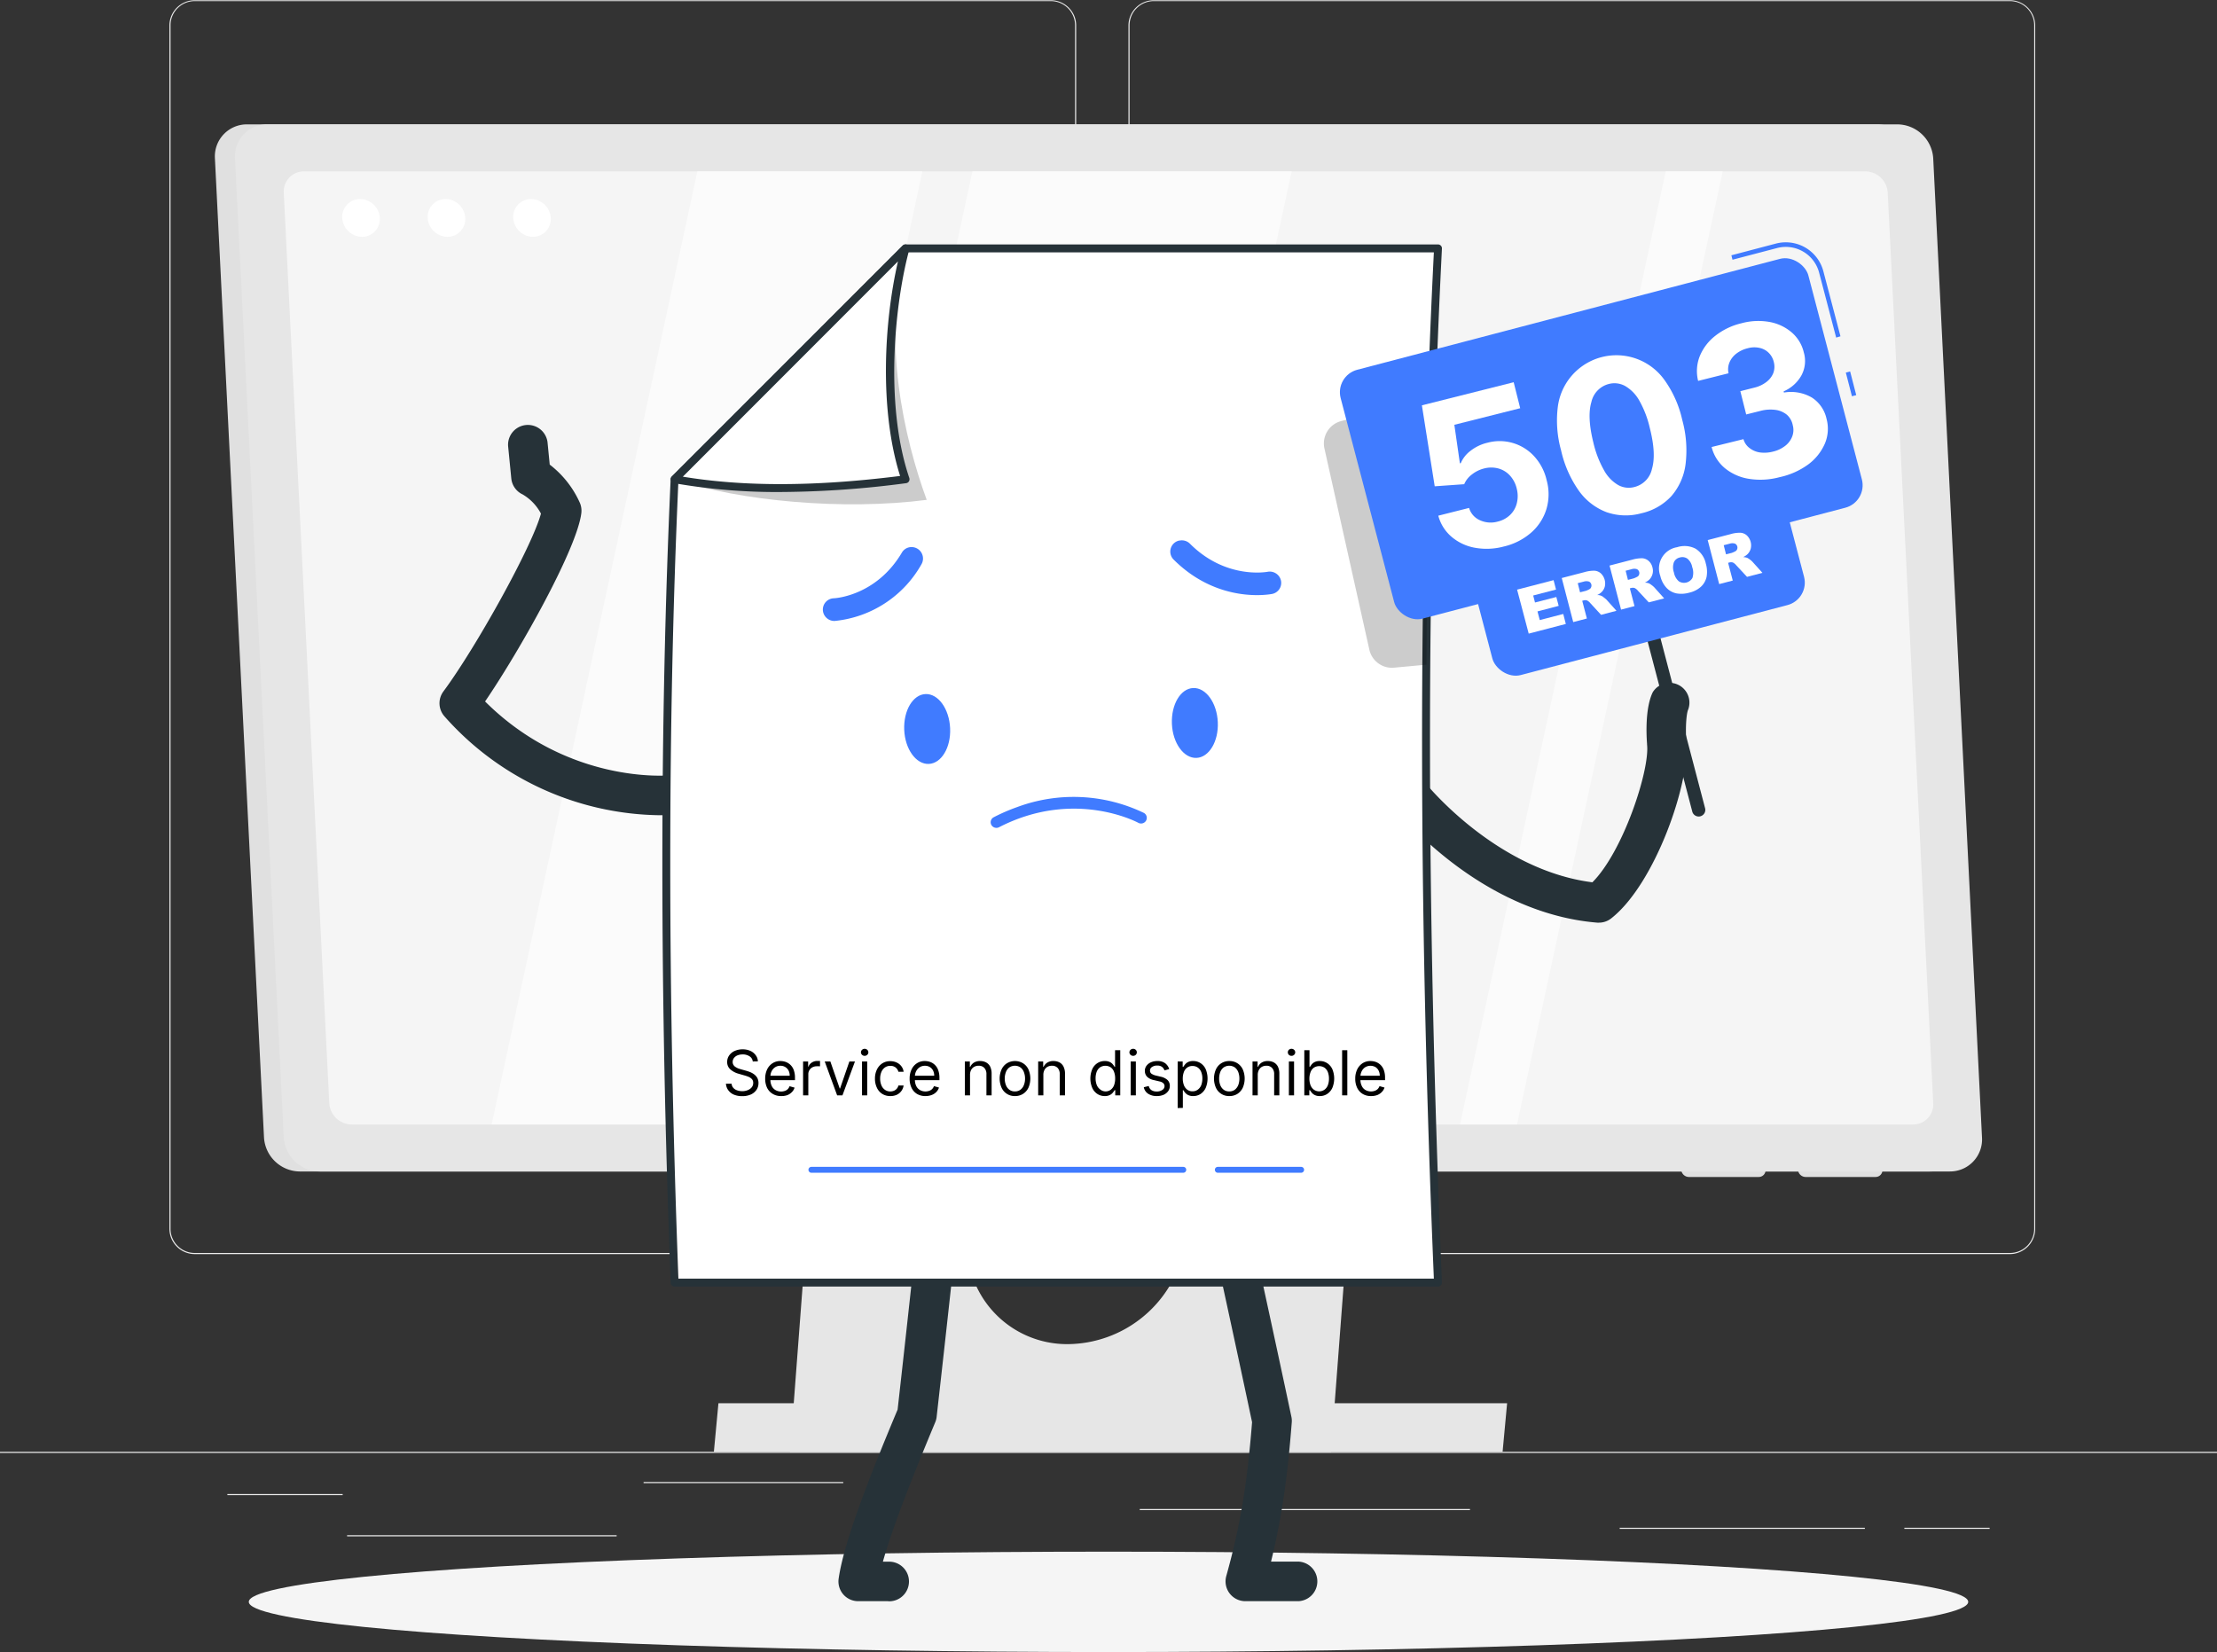 <svg xmlns="http://www.w3.org/2000/svg" viewBox="0 0 500 372.61"><rect x="0" y="0" width="500" height="372.61" fill="#333333" stroke="none"/><title>503</title><g id="Background_Complete" data-name="Background Complete"><rect y="327.45" width="500" height="0.25" style="fill:#ebebeb"/><path d="M237,337.8H43.91a5.71,5.71,0,0,1-5.7-5.71V60.66A5.71,5.71,0,0,1,43.91,55H237a5.71,5.71,0,0,1,5.71,5.71V332.09A5.71,5.71,0,0,1,237,337.8ZM43.91,55.2a5.46,5.46,0,0,0-5.45,5.46V332.09a5.46,5.46,0,0,0,5.45,5.46H237a5.47,5.47,0,0,0,5.46-5.46V60.66A5.47,5.47,0,0,0,237,55.2Z" transform="translate(0 -54.95)" style="fill:#ebebeb"/><path d="M453.31,337.8H260.21a5.72,5.72,0,0,1-5.71-5.71V60.66A5.72,5.72,0,0,1,260.21,55h193.1A5.71,5.71,0,0,1,459,60.66V332.09A5.71,5.71,0,0,1,453.31,337.8ZM260.21,55.2a5.47,5.47,0,0,0-5.46,5.46V332.09a5.47,5.47,0,0,0,5.46,5.46h193.1a5.47,5.47,0,0,0,5.46-5.46V60.66a5.47,5.47,0,0,0-5.46-5.46Z" transform="translate(0 -54.95)" style="fill:#ebebeb"/><rect x="51.28" y="336.97" width="26" height="0.25" style="fill:#ebebeb"/><rect x="145.15" y="334.26" width="45.03" height="0.25" style="fill:#ebebeb"/><rect x="78.28" y="346.26" width="60.79" height="0.25" style="fill:#ebebeb"/><rect x="429.49" y="344.58" width="19.23" height="0.25" style="fill:#ebebeb"/><rect x="365.29" y="344.58" width="55.29" height="0.25" style="fill:#ebebeb"/><rect x="257.05" y="340.35" width="74.47" height="0.25" style="fill:#ebebeb"/><path d="M190.83,215.44l-12.65,167h122l12.65-167Zm76.71,118A27.06,27.06,0,0,1,241,358.11a22.54,22.54,0,0,1-22.79-24.66l4.45-58.7a27.06,27.06,0,0,1,26.53-24.67A22.55,22.55,0,0,1,272,274.75Z" transform="translate(0 -54.95)" style="fill:#e6e6e6"/><polygon points="338.88 327.45 161 327.45 162.03 316.49 339.9 316.49 338.88 327.45" style="fill:#e6e6e6"/><path d="M407.22,320.41H423a1.55,1.55,0,0,0,1.55-1.64l-.06-1.12a1.73,1.73,0,0,0-1.71-1.63H407a1.55,1.55,0,0,0-1.56,1.63l.06,1.12A1.74,1.74,0,0,0,407.22,320.41Z" transform="translate(0 -54.95)" style="fill:#e0e0e0"/><path d="M380.89,320.41h15.75a1.54,1.54,0,0,0,1.55-1.64l-.06-1.12a1.73,1.73,0,0,0-1.71-1.63H380.67a1.55,1.55,0,0,0-1.56,1.63l.06,1.12A1.75,1.75,0,0,0,380.89,320.41Z" transform="translate(0 -54.95)" style="fill:#e0e0e0"/><path d="M435.23,319.17H67.6a8.16,8.16,0,0,1-8.06-7.68L48.47,90.67A7.22,7.22,0,0,1,55.76,83H423.39a8.15,8.15,0,0,1,8.06,7.67l11.07,220.82A7.23,7.23,0,0,1,435.23,319.17Z" transform="translate(0 -54.95)" style="fill:#e0e0e0"/><path d="M439.73,319.17H72.11A8.18,8.18,0,0,1,64,311.49L53,90.67A7.22,7.22,0,0,1,60.27,83H427.89A8.17,8.17,0,0,1,436,90.67L447,311.49A7.23,7.23,0,0,1,439.73,319.17Z" transform="translate(0 -54.95)" style="fill:#e6e6e6"/><path d="M74.26,303.76,64,98.41a4.54,4.54,0,0,1,4.57-4.81H420.69a5.1,5.1,0,0,1,5.05,4.81L436,303.76a4.53,4.53,0,0,1-4.56,4.81H79.31A5.11,5.11,0,0,1,74.26,303.76Z" transform="translate(0 -54.95)" style="fill:#f5f5f5"/><path d="M85.66,104.1a4,4,0,0,1-4,4.26,4.53,4.53,0,0,1-4.47-4.26,4,4,0,0,1,4-4.25A4.51,4.51,0,0,1,85.66,104.1Z" transform="translate(0 -54.95)" style="fill:#fff"/><path d="M104.93,104.1a4,4,0,0,1-4,4.26,4.53,4.53,0,0,1-4.47-4.26,4,4,0,0,1,4-4.25A4.51,4.51,0,0,1,104.93,104.1Z" transform="translate(0 -54.95)" style="fill:#fff"/><path d="M124.21,104.1a4,4,0,0,1-4,4.26,4.51,4.51,0,0,1-4.46-4.26,4,4,0,0,1,4-4.25A4.52,4.52,0,0,1,124.21,104.1Z" transform="translate(0 -54.95)" style="fill:#fff"/><g style="opacity:0.6"><polygon points="110.88 253.62 161.63 253.62 208.03 38.64 157.28 38.64 110.88 253.62" style="fill:#fff"/><polygon points="329.28 253.62 342.13 253.62 388.53 38.64 375.68 38.64 329.28 253.62" style="fill:#fff"/><polygon points="172.91 253.62 244.91 253.62 291.31 38.64 219.31 38.64 172.91 253.62" style="fill:#fff"/></g></g><g id="Shadow"><ellipse id="_Path_" data-name="&lt;Path&gt;" cx="250" cy="361.29" rx="193.89" ry="11.32" style="fill:#f5f5f5"/></g><g id="Character"><path d="M360.6,263.05h-.36c-26.64-2.18-45-25-45.74-25.92a4.47,4.47,0,0,1,7-5.55c.21.27,15.9,19.61,37.63,22.37,7-7,13-25.48,12.33-31.07,0-.06,0-.11,0-.16-.14-1.8-.48-8,1.29-11.65a4.47,4.47,0,0,1,8,3.88c-.44.92-.65,4.23-.44,7,1,9.2-7,32.42-17,40.19A4.47,4.47,0,0,1,360.6,263.05Z" transform="translate(0 -54.95)" style="fill:#263238"/><path d="M148.82,238.82a65.8,65.8,0,0,1-48.56-22.28,4.46,4.46,0,0,1-.26-5.64c7.22-9.71,20-32.64,22-40.11a10.91,10.91,0,0,0-4.14-4.33,4.45,4.45,0,0,1-2.55-3.61l-.72-7.32a4.47,4.47,0,0,1,8.89-.88l.5,5.09a22.34,22.34,0,0,1,6.81,8.65,4.48,4.48,0,0,1,.32,2.26c-.92,7.93-13.79,30.9-21.71,42.51,18.49,18.43,40.59,16.75,41.56,16.66a4.47,4.47,0,0,1,.82,8.9C151.52,238.74,150.49,238.82,148.82,238.82Z" transform="translate(0 -54.95)" style="fill:#263238"/><path d="M292.87,416.09h-12a4.47,4.47,0,0,1-4.31-5.66c3.13-11.24,4.67-20.39,5.82-34.71-4.24-20-8.23-38.21-8.27-38.39a4.47,4.47,0,0,1,8.73-1.91c0,.18,4.12,18.86,8.41,39.08a4.23,4.23,0,0,1,.08,1.28c-1,12.86-2.31,21.75-4.67,31.38h6.18a4.47,4.47,0,0,1,0,8.93Z" transform="translate(0 -54.95)" style="fill:#263238"/><path d="M200.32,416.09h-6.76a4.45,4.45,0,0,1-4.42-5.08c1.15-8.2,7-23.13,13.3-38.14,2.23-19.8,4.05-36.8,4.07-37a4.47,4.47,0,1,1,8.88,1c0,.17-1.88,17.56-4.15,37.65a4.31,4.31,0,0,1-.32,1.22c-4.43,10.63-9.49,23.15-11.8,31.44h1.2a4.47,4.47,0,1,1,0,8.93Z" transform="translate(0 -54.95)" style="fill:#263238"/><path d="M204.21,111l-52.06,52.07c-2.62,57.71-2.41,118.33,0,181.18H324.31c-3.41-81.1-3.73-159.17,0-233.25Z" transform="translate(0 -54.95)" style="fill:#fff"/><path d="M324.31,345.13H152.15a.9.9,0,0,1-.9-.86C148.76,279,148.76,218,151.25,163a.9.9,0,0,1,.27-.59l52.06-52.07a.89.89,0,0,1,.63-.26h120.1a.9.9,0,0,1,.65.28.87.87,0,0,1,.24.66c-3.59,71.34-3.59,147.61,0,233.17a.89.89,0,0,1-.25.65A.86.86,0,0,1,324.31,345.13ZM153,343.34H323.38c-3.54-84.86-3.55-160.59,0-231.47H204.58L153,163.43C150.55,218.07,150.55,278.59,153,343.34Z" transform="translate(0 -54.95)" style="fill:#263238"/><path d="M293.44,319.46H274.66a.67.67,0,0,1-.67-.67.66.66,0,0,1,.67-.66h18.78a.66.66,0,0,1,.67.66A.67.67,0,0,1,293.44,319.46Z" transform="translate(0 -54.95)" style="fill:#407bff"/><path d="M266.88,319.46H183a.67.67,0,0,1-.67-.67.66.66,0,0,1,.67-.66h83.86a.66.66,0,0,1,.67.66A.67.67,0,0,1,266.88,319.46Z" transform="translate(0 -54.95)" style="fill:#407bff"/><path d="M214.28,219.19c-.2-4.36-2.67-7.8-5.53-7.7s-5,3.71-4.82,8.07,2.67,7.8,5.53,7.69S214.48,223.54,214.28,219.19Z" transform="translate(0 -54.95)" style="fill:#407bff"/><path d="M274.65,217.82c-.2-4.35-2.67-7.79-5.53-7.69s-5,3.71-4.82,8.07,2.68,7.8,5.53,7.69S274.85,222.18,274.65,217.82Z" transform="translate(0 -54.95)" style="fill:#407bff"/><path d="M229.35,237a36.55,36.55,0,0,1,28.63,1.3,1.27,1.27,0,0,1,.49,1.74,1.3,1.3,0,0,1-1.75.49c-.15-.08-14.4-7.76-31.41,1a1.31,1.31,0,0,1-1.74-.54,1.27,1.27,0,0,1,.55-1.72A41.73,41.73,0,0,1,229.35,237Z" transform="translate(0 -54.95)" style="fill:#407bff"/><path d="M205.64,178.34a2.64,2.64,0,0,1,1.26.36,2.58,2.58,0,0,1,.92,3.51A25.29,25.29,0,0,1,188.27,195a2.59,2.59,0,0,1-2.69-2.45,2.55,2.55,0,0,1,2.44-2.66h0c.39,0,9.62-.58,15.36-10.27A2.52,2.52,0,0,1,205.64,178.34Z" transform="translate(0 -54.95)" style="fill:#407bff"/><path d="M266.05,176.87a2.57,2.57,0,0,1,2.33.72c8,8,17.14,6.39,17.52,6.32a2.6,2.6,0,0,1,3,2,2.54,2.54,0,0,1-2,3c-.5.09-12.14,2.31-22.21-7.75a2.54,2.54,0,0,1,1.31-4.3Z" transform="translate(0 -54.95)" style="fill:#407bff"/><path d="M321.72,204.86l-7.31.68a5.22,5.22,0,0,1-5.58-4.06L298.7,156.1a5.22,5.22,0,0,1,3.77-6.18l19.59-5.14Z" transform="translate(0 -54.95)" style="opacity:0.2"/><path d="M209,167.69c-5.09-13.89-10.18-36.12-4.81-56.71l-52.06,52.07C166.86,168,190.32,170.11,209,167.69Z" transform="translate(0 -54.95)" style="opacity:0.2"/><path d="M204.21,163.05c-5.71-16.86-3.38-39.78,0-52.07l-52.06,52.07C167.91,165.92,185.52,165.46,204.21,163.05Z" transform="translate(0 -54.95)" style="fill:#fff"/><path d="M176,165.92a133.14,133.14,0,0,1-24-2,.88.88,0,0,1-.47-1.5l52.06-52.07a.89.89,0,0,1,1.49.87c-3.14,11.44-5.75,34.6,0,51.54a.93.93,0,0,1-.09.76.87.87,0,0,1-.64.41A221.85,221.85,0,0,1,176,165.92Zm-22-3.46c13.84,2.29,29.91,2.24,49-.16-4.71-14.94-3.64-34.71-.48-48.4Z" transform="translate(0 -54.95)" style="fill:#263238"/><path d="M383.1,239.11a1.49,1.49,0,0,1-1.44-1.11l-18.34-69.88a1.49,1.49,0,0,1,2.89-.76l18.34,69.88a1.49,1.49,0,0,1-1.07,1.82A1.2,1.2,0,0,1,383.1,239.11Z" transform="translate(0 -54.95)" style="fill:#263238"/><rect x="416.35" y="136.8" width="1" height="5.51" transform="matrix(0.97, -0.25, 0.25, 0.97, -21.77, 55.42)" style="fill:#407bff"/><path d="M414.11,131.09l-3.85-14.67a7.76,7.76,0,0,0-9.46-5.53l-10.07,2.64-.25-1,10.07-2.65a8.76,8.76,0,0,1,10.67,6.24l3.86,14.68Z" transform="translate(0 -54.95)" style="fill:#407bff"/><rect x="306.61" y="124.87" width="109.05" height="58.03" rx="5.24" transform="translate(-27.23 41.75) rotate(-14.7)" style="fill:#407bff"/><rect x="333.5" y="174.37" width="72.67" height="25.34" rx="5.24" transform="translate(-35.36 45.04) rotate(-14.7)" style="fill:#407bff"/><path d="M342.15,187.94l8.23-2.14.55,2.12-5.15,1.34.41,1.58L351,189.6l.53,2-4.78,1.25.51,1.95,5.3-1.37.58,2.25-8.37,2.18Z" transform="translate(0 -54.95)" style="fill:#fff"/><path d="M354.81,195.26l-2.59-9.94,5.12-1.33a7.66,7.66,0,0,1,2.24-.32,2.39,2.39,0,0,1,1.45.59,3.15,3.15,0,0,1,.9,3,2.75,2.75,0,0,1-.72,1.23,3.69,3.69,0,0,1-1,.67,2.09,2.09,0,0,1,1.52.56,5,5,0,0,1,.6.5l2.23,2.49-3.47.91L358.68,191a2.32,2.32,0,0,0-.75-.62,1.35,1.35,0,0,0-.82,0l-.27.07,1.05,4Zm1.54-6.72,1.3-.33a4.8,4.8,0,0,0,.78-.35.8.8,0,0,0,.41-.44,1,1,0,0,0-.45-1.29,2,2,0,0,0-1.21,0l-1.35.35Z" transform="translate(0 -54.95)" style="fill:#fff"/><path d="M365.6,192.45,363,182.51l5.12-1.33a8,8,0,0,1,2.24-.32,2.37,2.37,0,0,1,1.44.59,2.76,2.76,0,0,1,.88,1.49,2.81,2.81,0,0,1,0,1.52,2.85,2.85,0,0,1-.71,1.22,4.14,4.14,0,0,1-1,.68,2.89,2.89,0,0,1,.89.15,3.47,3.47,0,0,1,.63.4,4.68,4.68,0,0,1,.59.5l2.24,2.5-3.47.9-2.43-2.61a2.24,2.24,0,0,0-.76-.62,1.32,1.32,0,0,0-.81,0l-.27.07,1.05,4Zm1.55-6.71,1.3-.34a5.28,5.28,0,0,0,.77-.35.79.79,0,0,0,.42-.44,1,1,0,0,0-.45-1.28,1.89,1.89,0,0,0-1.22,0l-1.34.35Z" transform="translate(0 -54.95)" style="fill:#fff"/><path d="M374.45,184.85a4.86,4.86,0,0,1,3.79-6.48,5.4,5.4,0,0,1,4.17.34,5.23,5.23,0,0,1,2.31,3.38,6.45,6.45,0,0,1,.16,3,4.29,4.29,0,0,1-1.25,2.18,5.82,5.82,0,0,1-2.6,1.34,6.51,6.51,0,0,1-2.92.18,4.3,4.3,0,0,1-2.23-1.22A5.92,5.92,0,0,1,374.45,184.85Zm3.07-.78a3.4,3.4,0,0,0,1.12,2,2.18,2.18,0,0,0,3.06-.78,3.79,3.79,0,0,0-.06-2.45,3.15,3.15,0,0,0-1.1-1.9,2,2,0,0,0-1.7-.25,1.92,1.92,0,0,0-1.32,1.05A3.47,3.47,0,0,0,377.52,184.07Z" transform="translate(0 -54.95)" style="fill:#fff"/><path d="M387.73,186.69l-2.59-9.93,5.12-1.33a7.29,7.29,0,0,1,2.24-.32,2.36,2.36,0,0,1,1.45.59,3.11,3.11,0,0,1,.89,3,2.88,2.88,0,0,1-.71,1.23,3.69,3.69,0,0,1-1,.67,3.24,3.24,0,0,1,.9.16,3.08,3.08,0,0,1,.62.39,4,4,0,0,1,.59.51l2.24,2.49-3.47.91-2.43-2.61a2.43,2.43,0,0,0-.76-.63,1.39,1.39,0,0,0-.81,0l-.27.07,1.05,4Zm1.54-6.71,1.3-.33a5.94,5.94,0,0,0,.78-.35.84.84,0,0,0,.41-.44,1,1,0,0,0-.45-1.29,1.93,1.93,0,0,0-1.21,0l-1.35.35Z" transform="translate(0 -54.95)" style="fill:#fff"/><path d="M339.17,178.21a14.88,14.88,0,0,1-6.56.28,11.15,11.15,0,0,1-5.23-2.46,9.37,9.37,0,0,1-3-4.77l6.94-1.75a4.37,4.37,0,0,0,2.46,2.78,5.82,5.82,0,0,0,4,.3,6,6,0,0,0,2.79-1.5,5.46,5.46,0,0,0,1.51-2.61,6.64,6.64,0,0,0,0-3.28,6.56,6.56,0,0,0-1.55-3,5.51,5.51,0,0,0-2.6-1.59,6.26,6.26,0,0,0-3.22,0,7.26,7.26,0,0,0-2.73,1.34,5.39,5.39,0,0,0-1.76,2.21l-6.65.47-2.89-18.26,20.7-5.21,1.47,5.86L328,150.76l1.25,8.7.2-.05a6.79,6.79,0,0,1,2.17-2.76,9.76,9.76,0,0,1,3.83-1.84A10.55,10.55,0,0,1,346,157.86a11.88,11.88,0,0,1,2.82,5.42,11.73,11.73,0,0,1-.05,6.47,11.54,11.54,0,0,1-3.4,5.29A14.31,14.31,0,0,1,339.17,178.21Z" transform="translate(0 -54.95)" style="fill:#fff"/><path d="M370.16,170.72a13.21,13.21,0,0,1-7.86-.26,13.56,13.56,0,0,1-6.23-4.84,25.32,25.32,0,0,1-4-9.1,25,25,0,0,1-.73-9.85,13.32,13.32,0,0,1,24.06-6,24.66,24.66,0,0,1,4,9,25.7,25.7,0,0,1,.75,9.94,13.61,13.61,0,0,1-3.18,7.21A13.09,13.09,0,0,1,370.16,170.72Zm-1.5-5.94a5.37,5.37,0,0,0,3.91-4.09q1-3.36-.49-9.21a22.9,22.9,0,0,0-2.39-6.22A8.71,8.71,0,0,0,366.5,142a5,5,0,0,0-3.69-.44,5.4,5.4,0,0,0-3.9,4.05q-1,3.33.43,9.11a23.36,23.36,0,0,0,2.42,6.3,8.56,8.56,0,0,0,3.21,3.34A4.94,4.94,0,0,0,368.66,164.78Z" transform="translate(0 -54.95)" style="fill:#fff"/><path d="M401.36,162.57a16.61,16.61,0,0,1-6.91.38,11.34,11.34,0,0,1-5.43-2.4,9.07,9.07,0,0,1-3-4.78L393.2,154a3.77,3.77,0,0,0,1.37,2,4.93,4.93,0,0,0,2.37,1,7.71,7.71,0,0,0,2.95-.2,7.11,7.11,0,0,0,2.75-1.31,4.85,4.85,0,0,0,1.56-2.1,4.07,4.07,0,0,0,.12-2.54A4.2,4.2,0,0,0,403,148.5a5.08,5.08,0,0,0-2.56-1.1,8.74,8.74,0,0,0-3.46.24l-3.16.79-1.32-5.25,3.16-.8a7.15,7.15,0,0,0,2.72-1.28,4.73,4.73,0,0,0,1.55-2,4.14,4.14,0,0,0,.11-2.52,4.28,4.28,0,0,0-1.17-2.08,4.15,4.15,0,0,0-2.07-1.09,5.46,5.46,0,0,0-2.65.09,6.73,6.73,0,0,0-2.53,1.19,4.9,4.9,0,0,0-1.57,2,4.06,4.06,0,0,0-.21,2.45l-6.86,1.72a9.12,9.12,0,0,1,.37-5.58,11.17,11.17,0,0,1,3.5-4.59,15.08,15.08,0,0,1,5.9-2.83,14.32,14.32,0,0,1,6.46-.27,10.55,10.55,0,0,1,4.95,2.4,8.55,8.55,0,0,1,2.66,4.47,6.85,6.85,0,0,1-.56,5.19,8.4,8.4,0,0,1-4,3.57l.07.27a9.33,9.33,0,0,1,6.34,1.15,7.62,7.62,0,0,1,3.27,4.78,8.54,8.54,0,0,1-.37,5.56,11.59,11.59,0,0,1-3.73,4.7A17,17,0,0,1,401.36,162.57Z" transform="translate(0 -54.95)" style="fill:#fff"/><path d="M169.77,294.36a1.55,1.55,0,0,0-.73-1.17,2.75,2.75,0,0,0-1.56-.42,3.07,3.07,0,0,0-1.18.22,1.92,1.92,0,0,0-.78.6,1.43,1.43,0,0,0-.28.87,1.2,1.2,0,0,0,.19.7,1.47,1.47,0,0,0,.51.48,3.19,3.19,0,0,0,.64.32l.62.19,1,.28c.26.07.56.17.89.29a4.2,4.2,0,0,1,.93.5,2.65,2.65,0,0,1,.75.81,2.38,2.38,0,0,1,.29,1.21,2.67,2.67,0,0,1-.43,1.49,3.06,3.06,0,0,1-1.25,1.06,4.66,4.66,0,0,1-2,.39,4.72,4.72,0,0,1-1.89-.35,3,3,0,0,1-1.25-1,2.74,2.74,0,0,1-.52-1.46H165a1.54,1.54,0,0,0,.39.95,2,2,0,0,0,.86.55,3.48,3.48,0,0,0,1.13.19,3.2,3.2,0,0,0,1.27-.24,2.2,2.2,0,0,0,.89-.64,1.52,1.52,0,0,0,.33-1,1.24,1.24,0,0,0-.28-.83,2.22,2.22,0,0,0-.75-.52,8.36,8.36,0,0,0-1-.34l-1.25-.36a4.68,4.68,0,0,1-1.89-1,2.15,2.15,0,0,1-.7-1.67,2.47,2.47,0,0,1,.47-1.49,3,3,0,0,1,1.25-1,4.32,4.32,0,0,1,1.76-.35,4.2,4.2,0,0,1,1.75.35,3,3,0,0,1,1.22,1,2.31,2.31,0,0,1,.47,1.37Z" transform="translate(0 -54.95)"/><path d="M176.17,302.16a3.54,3.54,0,0,1-1.9-.49A3.27,3.27,0,0,1,173,300.3a4.77,4.77,0,0,1-.43-2.06,4.84,4.84,0,0,1,.43-2.07,3.38,3.38,0,0,1,1.21-1.4,3.17,3.17,0,0,1,1.8-.51,3.7,3.7,0,0,1,1.18.2,3,3,0,0,1,1.06.65,3.09,3.09,0,0,1,.76,1.17,5,5,0,0,1,.28,1.8v.5h-5.88v-1h4.69a2.54,2.54,0,0,0-.25-1.16,2,2,0,0,0-1.84-1.09,2.12,2.12,0,0,0-1.21.34,2.26,2.26,0,0,0-.78.9,2.65,2.65,0,0,0-.27,1.18v.68a3.19,3.19,0,0,0,.3,1.46,2.1,2.1,0,0,0,.83.91A2.6,2.6,0,0,0,177,301a1.71,1.71,0,0,0,.65-.39,1.82,1.82,0,0,0,.42-.67l1.13.32a2.33,2.33,0,0,1-.6,1,2.89,2.89,0,0,1-1,.68A3.84,3.84,0,0,1,176.17,302.16Z" transform="translate(0 -54.95)"/><path d="M181.12,302v-7.64h1.14v1.16h.08a1.82,1.82,0,0,1,.75-.92,2.22,2.22,0,0,1,1.24-.36h.61v1.2l-.27,0a3.15,3.15,0,0,0-.44,0,2.14,2.14,0,0,0-1,.23,1.75,1.75,0,0,0-.68.64,1.67,1.67,0,0,0-.25.92V302Z" transform="translate(0 -54.95)"/><path d="M192.82,294.36,190,302H188.8L186,294.36h1.27l2.11,6.09h.08l2.1-6.09Z" transform="translate(0 -54.95)"/><path d="M195,293.09a.83.83,0,0,1-.58-.23.76.76,0,0,1,0-1.13.86.86,0,0,1,1.17,0,.76.76,0,0,1,0,1.13A.84.84,0,0,1,195,293.09Zm-.59,8.91v-7.64h1.17V302Z" transform="translate(0 -54.95)"/><path d="M200.79,302.16a3.31,3.31,0,0,1-1.85-.51,3.27,3.27,0,0,1-1.19-1.4,4.69,4.69,0,0,1-.42-2,4.61,4.61,0,0,1,.43-2.05,3.43,3.43,0,0,1,1.2-1.4,3.22,3.22,0,0,1,1.81-.51,3.39,3.39,0,0,1,1.45.3,2.75,2.75,0,0,1,1.06.84,2.49,2.49,0,0,1,.51,1.25h-1.17a1.88,1.88,0,0,0-.59-.93,1.81,1.81,0,0,0-1.24-.4,2.09,2.09,0,0,0-1.2.35,2.36,2.36,0,0,0-.8,1,3.73,3.73,0,0,0-.29,1.51,3.81,3.81,0,0,0,.29,1.54,2.27,2.27,0,0,0,.79,1,2.07,2.07,0,0,0,1.21.37,2.19,2.19,0,0,0,.83-.16,1.71,1.71,0,0,0,.63-.46,1.65,1.65,0,0,0,.37-.72h1.17a2.67,2.67,0,0,1-.49,1.22,2.74,2.74,0,0,1-1,.85A3.37,3.37,0,0,1,200.79,302.16Z" transform="translate(0 -54.95)"/><path d="M208.71,302.16a3.57,3.57,0,0,1-1.91-.49,3.19,3.19,0,0,1-1.22-1.37,4.63,4.63,0,0,1-.43-2.06,4.7,4.7,0,0,1,.43-2.07,3.29,3.29,0,0,1,1.2-1.4,3.2,3.2,0,0,1,1.81-.51,3.64,3.64,0,0,1,1.17.2,2.92,2.92,0,0,1,1.06.65,3,3,0,0,1,.76,1.17,5,5,0,0,1,.29,1.8v.5H206v-1h4.69a2.54,2.54,0,0,0-.25-1.16,1.94,1.94,0,0,0-.73-.8,2.07,2.07,0,0,0-1.1-.29,2.1,2.1,0,0,0-1.21.34,2.37,2.37,0,0,0-.79.9,2.65,2.65,0,0,0-.27,1.18v.68a3.19,3.19,0,0,0,.3,1.46,2.07,2.07,0,0,0,.84.91,2.42,2.42,0,0,0,1.25.32,2.45,2.45,0,0,0,.83-.14,1.66,1.66,0,0,0,1.07-1.06l1.14.32a2.54,2.54,0,0,1-.6,1,2.85,2.85,0,0,1-1.05.68A3.82,3.82,0,0,1,208.71,302.16Z" transform="translate(0 -54.95)"/><path d="M218.77,297.41V302H217.6v-7.64h1.13v1.2h.1a2.23,2.23,0,0,1,.81-.94,2.56,2.56,0,0,1,1.42-.36,2.81,2.81,0,0,1,1.35.32,2.2,2.2,0,0,1,.91.95,3.68,3.68,0,0,1,.32,1.62V302h-1.17v-4.77a2,2,0,0,0-.47-1.41,1.68,1.68,0,0,0-1.28-.5,2,2,0,0,0-1,.24,1.71,1.71,0,0,0-.7.71A2.34,2.34,0,0,0,218.77,297.41Z" transform="translate(0 -54.95)"/><path d="M228.89,302.16a3.21,3.21,0,0,1-3-1.87,5.11,5.11,0,0,1,0-4.15,3.21,3.21,0,0,1,1.21-1.38,3.53,3.53,0,0,1,3.62,0,3.23,3.23,0,0,1,1.22,1.38,5.22,5.22,0,0,1,0,4.15,3.35,3.35,0,0,1-1.22,1.38A3.29,3.29,0,0,1,228.89,302.16Zm0-1.05a2,2,0,0,0,1.29-.41,2.34,2.34,0,0,0,.75-1.06,3.85,3.85,0,0,0,.25-1.42,4,4,0,0,0-.25-1.43,2.34,2.34,0,0,0-.75-1.06,2.23,2.23,0,0,0-2.58,0,2.34,2.34,0,0,0-.75,1.06,4,4,0,0,0-.25,1.43,3.85,3.85,0,0,0,.25,1.42,2.34,2.34,0,0,0,.75,1.06A2,2,0,0,0,228.89,301.11Z" transform="translate(0 -54.95)"/><path d="M235.31,297.41V302h-1.17v-7.64h1.13v1.2h.1a2.19,2.19,0,0,1,.82-.94,2.5,2.5,0,0,1,1.41-.36,2.82,2.82,0,0,1,1.36.32,2.13,2.13,0,0,1,.9.95,3.54,3.54,0,0,1,.33,1.62V302H239v-4.77a2,2,0,0,0-.46-1.41,1.7,1.7,0,0,0-1.29-.5,2.05,2.05,0,0,0-1,.24,1.75,1.75,0,0,0-.69.71A2.34,2.34,0,0,0,235.31,297.41Z" transform="translate(0 -54.95)"/><path d="M249.15,302.16a2.93,2.93,0,0,1-1.68-.49,3.16,3.16,0,0,1-1.14-1.37,5.44,5.44,0,0,1,0-4.19,3.13,3.13,0,0,1,1.14-1.36,3,3,0,0,1,1.7-.49,2.43,2.43,0,0,1,1.18.25,1.9,1.9,0,0,1,.67.56,4.17,4.17,0,0,1,.36.51h.1v-3.76h1.17V302h-1.13v-1.17h-.14a5.44,5.44,0,0,1-.37.52,2,2,0,0,1-.68.56A2.35,2.35,0,0,1,249.15,302.16Zm.16-1.05a1.93,1.93,0,0,0,1.2-.38,2.31,2.31,0,0,0,.74-1,4.23,4.23,0,0,0,.25-1.53,4.07,4.07,0,0,0-.25-1.5,2.16,2.16,0,0,0-.73-1,2.21,2.21,0,0,0-2.45,0,2.27,2.27,0,0,0-.74,1,4.12,4.12,0,0,0-.24,1.45,4.07,4.07,0,0,0,.25,1.48,2.26,2.26,0,0,0,.74,1A1.93,1.93,0,0,0,249.31,301.11Z" transform="translate(0 -54.95)"/><path d="M255.56,293.09a.84.84,0,0,1-.59-.23.76.76,0,0,1,0-1.13.84.84,0,0,1,.59-.23.86.86,0,0,1,.59.23.79.79,0,0,1,0,1.13A.86.86,0,0,1,255.56,293.09ZM255,302v-7.64h1.17V302Z" transform="translate(0 -54.95)"/><path d="M263.69,296.07l-1.05.3a2.65,2.65,0,0,0-.29-.51,1.46,1.46,0,0,0-.52-.42,1.88,1.88,0,0,0-.84-.16,2,2,0,0,0-1.17.32.94.94,0,0,0-.46.81.84.84,0,0,0,.31.69,2.86,2.86,0,0,0,1,.43l1.13.27a3.23,3.23,0,0,1,1.53.76,1.81,1.81,0,0,1,.5,1.31,2,2,0,0,1-.37,1.18,2.62,2.62,0,0,1-1,.81,3.81,3.81,0,0,1-1.56.3,3.44,3.44,0,0,1-1.94-.51,2.27,2.27,0,0,1-1-1.48l1.12-.28a1.53,1.53,0,0,0,.6.93,2.07,2.07,0,0,0,1.17.31,2.13,2.13,0,0,0,1.3-.36,1,1,0,0,0,.49-.84.93.93,0,0,0-.28-.67,1.82,1.82,0,0,0-.86-.4l-1.27-.3a3.05,3.05,0,0,1-1.54-.77,1.89,1.89,0,0,1-.49-1.32,1.83,1.83,0,0,1,.37-1.14,2.4,2.4,0,0,1,1-.78,3.46,3.46,0,0,1,1.44-.29,2.87,2.87,0,0,1,1.78.5A2.69,2.69,0,0,1,263.69,296.07Z" transform="translate(0 -54.95)"/><path d="M265.6,304.86v-10.5h1.13v1.22h.14q.13-.21.36-.51a2.1,2.1,0,0,1,.67-.56,2.43,2.43,0,0,1,1.18-.25,3,3,0,0,1,1.7.49,3.22,3.22,0,0,1,1.15,1.36,5.56,5.56,0,0,1,0,4.19,3.3,3.3,0,0,1-1.14,1.37,2.94,2.94,0,0,1-1.69.49,2.38,2.38,0,0,1-1.18-.25,2.15,2.15,0,0,1-.68-.56c-.16-.21-.28-.38-.37-.52h-.1v4Zm1.15-6.68a4.23,4.23,0,0,0,.26,1.53,2.24,2.24,0,0,0,.74,1,1.88,1.88,0,0,0,1.19.38,1.93,1.93,0,0,0,1.23-.4,2.35,2.35,0,0,0,.75-1,4.29,4.29,0,0,0,.25-1.48,3.9,3.9,0,0,0-.25-1.45,2.2,2.2,0,0,0-.74-1,2,2,0,0,0-1.24-.38,1.94,1.94,0,0,0-1.2.36,2.18,2.18,0,0,0-.74,1A4.28,4.28,0,0,0,266.75,298.18Z" transform="translate(0 -54.95)"/><path d="M277.23,302.16a3.21,3.21,0,0,1-3-1.87,5.11,5.11,0,0,1,0-4.15,3.21,3.21,0,0,1,1.21-1.38,3.3,3.3,0,0,1,1.81-.5,3.33,3.33,0,0,1,1.82.5,3.27,3.27,0,0,1,1.21,1.38,5.22,5.22,0,0,1,0,4.15,3.4,3.4,0,0,1-1.21,1.38A3.33,3.33,0,0,1,277.23,302.16Zm0-1.05a2,2,0,0,0,1.3-.41,2.5,2.5,0,0,0,.75-1.06,4.07,4.07,0,0,0,.24-1.42,4.21,4.21,0,0,0-.24-1.43,2.5,2.5,0,0,0-.75-1.06,2.25,2.25,0,0,0-2.59,0,2.34,2.34,0,0,0-.75,1.06,4.21,4.21,0,0,0-.24,1.43,4.07,4.07,0,0,0,.24,1.42,2.34,2.34,0,0,0,.75,1.06A2,2,0,0,0,277.23,301.11Z" transform="translate(0 -54.95)"/><path d="M283.66,297.41V302h-1.18v-7.64h1.14v1.2h.1a2.23,2.23,0,0,1,.81-.94,2.54,2.54,0,0,1,1.41-.36,2.82,2.82,0,0,1,1.36.32,2.2,2.2,0,0,1,.91.95,3.68,3.68,0,0,1,.32,1.62V302h-1.17v-4.77a2,2,0,0,0-.47-1.41,1.68,1.68,0,0,0-1.28-.5,2.09,2.09,0,0,0-1,.24,1.75,1.75,0,0,0-.69.71A2.34,2.34,0,0,0,283.66,297.41Z" transform="translate(0 -54.95)"/><path d="M291.27,293.09a.86.86,0,0,1-.59-.23.79.79,0,0,1,0-1.13.86.86,0,0,1,.59-.23.84.84,0,0,1,.59.23.76.76,0,0,1,0,1.13A.84.84,0,0,1,291.27,293.09Zm-.59,8.91v-7.64h1.17V302Z" transform="translate(0 -54.95)"/><path d="M294.16,302V291.82h1.17v3.76h.1q.13-.21.36-.51a2,2,0,0,1,.67-.56,2.43,2.43,0,0,1,1.18-.25,3,3,0,0,1,1.7.49,3.22,3.22,0,0,1,1.15,1.36,5.56,5.56,0,0,1,0,4.19,3.25,3.25,0,0,1-1.15,1.37,2.93,2.93,0,0,1-1.68.49,2.35,2.35,0,0,1-1.18-.25,2,2,0,0,1-.68-.56c-.16-.21-.28-.38-.37-.52h-.14V302Zm1.15-3.82a4.23,4.23,0,0,0,.25,1.53,2.31,2.31,0,0,0,.74,1,2.09,2.09,0,0,0,2.43,0,2.26,2.26,0,0,0,.74-1,4.07,4.07,0,0,0,.25-1.48,4.12,4.12,0,0,0-.24-1.45,2.27,2.27,0,0,0-.74-1,2.21,2.21,0,0,0-2.45,0,2.16,2.16,0,0,0-.73,1A4.07,4.07,0,0,0,295.31,298.18Z" transform="translate(0 -54.95)"/><path d="M303.86,291.82V302h-1.17V291.82Z" transform="translate(0 -54.95)"/><path d="M309.21,302.16a3.51,3.51,0,0,1-1.9-.49,3.27,3.27,0,0,1-1.23-1.37,4.63,4.63,0,0,1-.43-2.06,4.7,4.7,0,0,1,.43-2.07,3.43,3.43,0,0,1,1.2-1.4,3.22,3.22,0,0,1,1.81-.51,3.7,3.7,0,0,1,1.18.2,3,3,0,0,1,1.06.65,3.09,3.09,0,0,1,.76,1.17,5,5,0,0,1,.28,1.8v.5h-5.88v-1h4.69a2.54,2.54,0,0,0-.26-1.16,2,2,0,0,0-.72-.8,2.3,2.3,0,0,0-2.32.05,2.26,2.26,0,0,0-.78.9,2.66,2.66,0,0,0-.28,1.18v.68a3.06,3.06,0,0,0,.31,1.46,2,2,0,0,0,.83.91,2.6,2.6,0,0,0,2.09.18,1.79,1.79,0,0,0,.65-.39,1.82,1.82,0,0,0,.42-.67l1.13.32a2.54,2.54,0,0,1-.6,1,2.89,2.89,0,0,1-1,.68A3.88,3.88,0,0,1,309.21,302.16Z" transform="translate(0 -54.95)"/></g></svg>